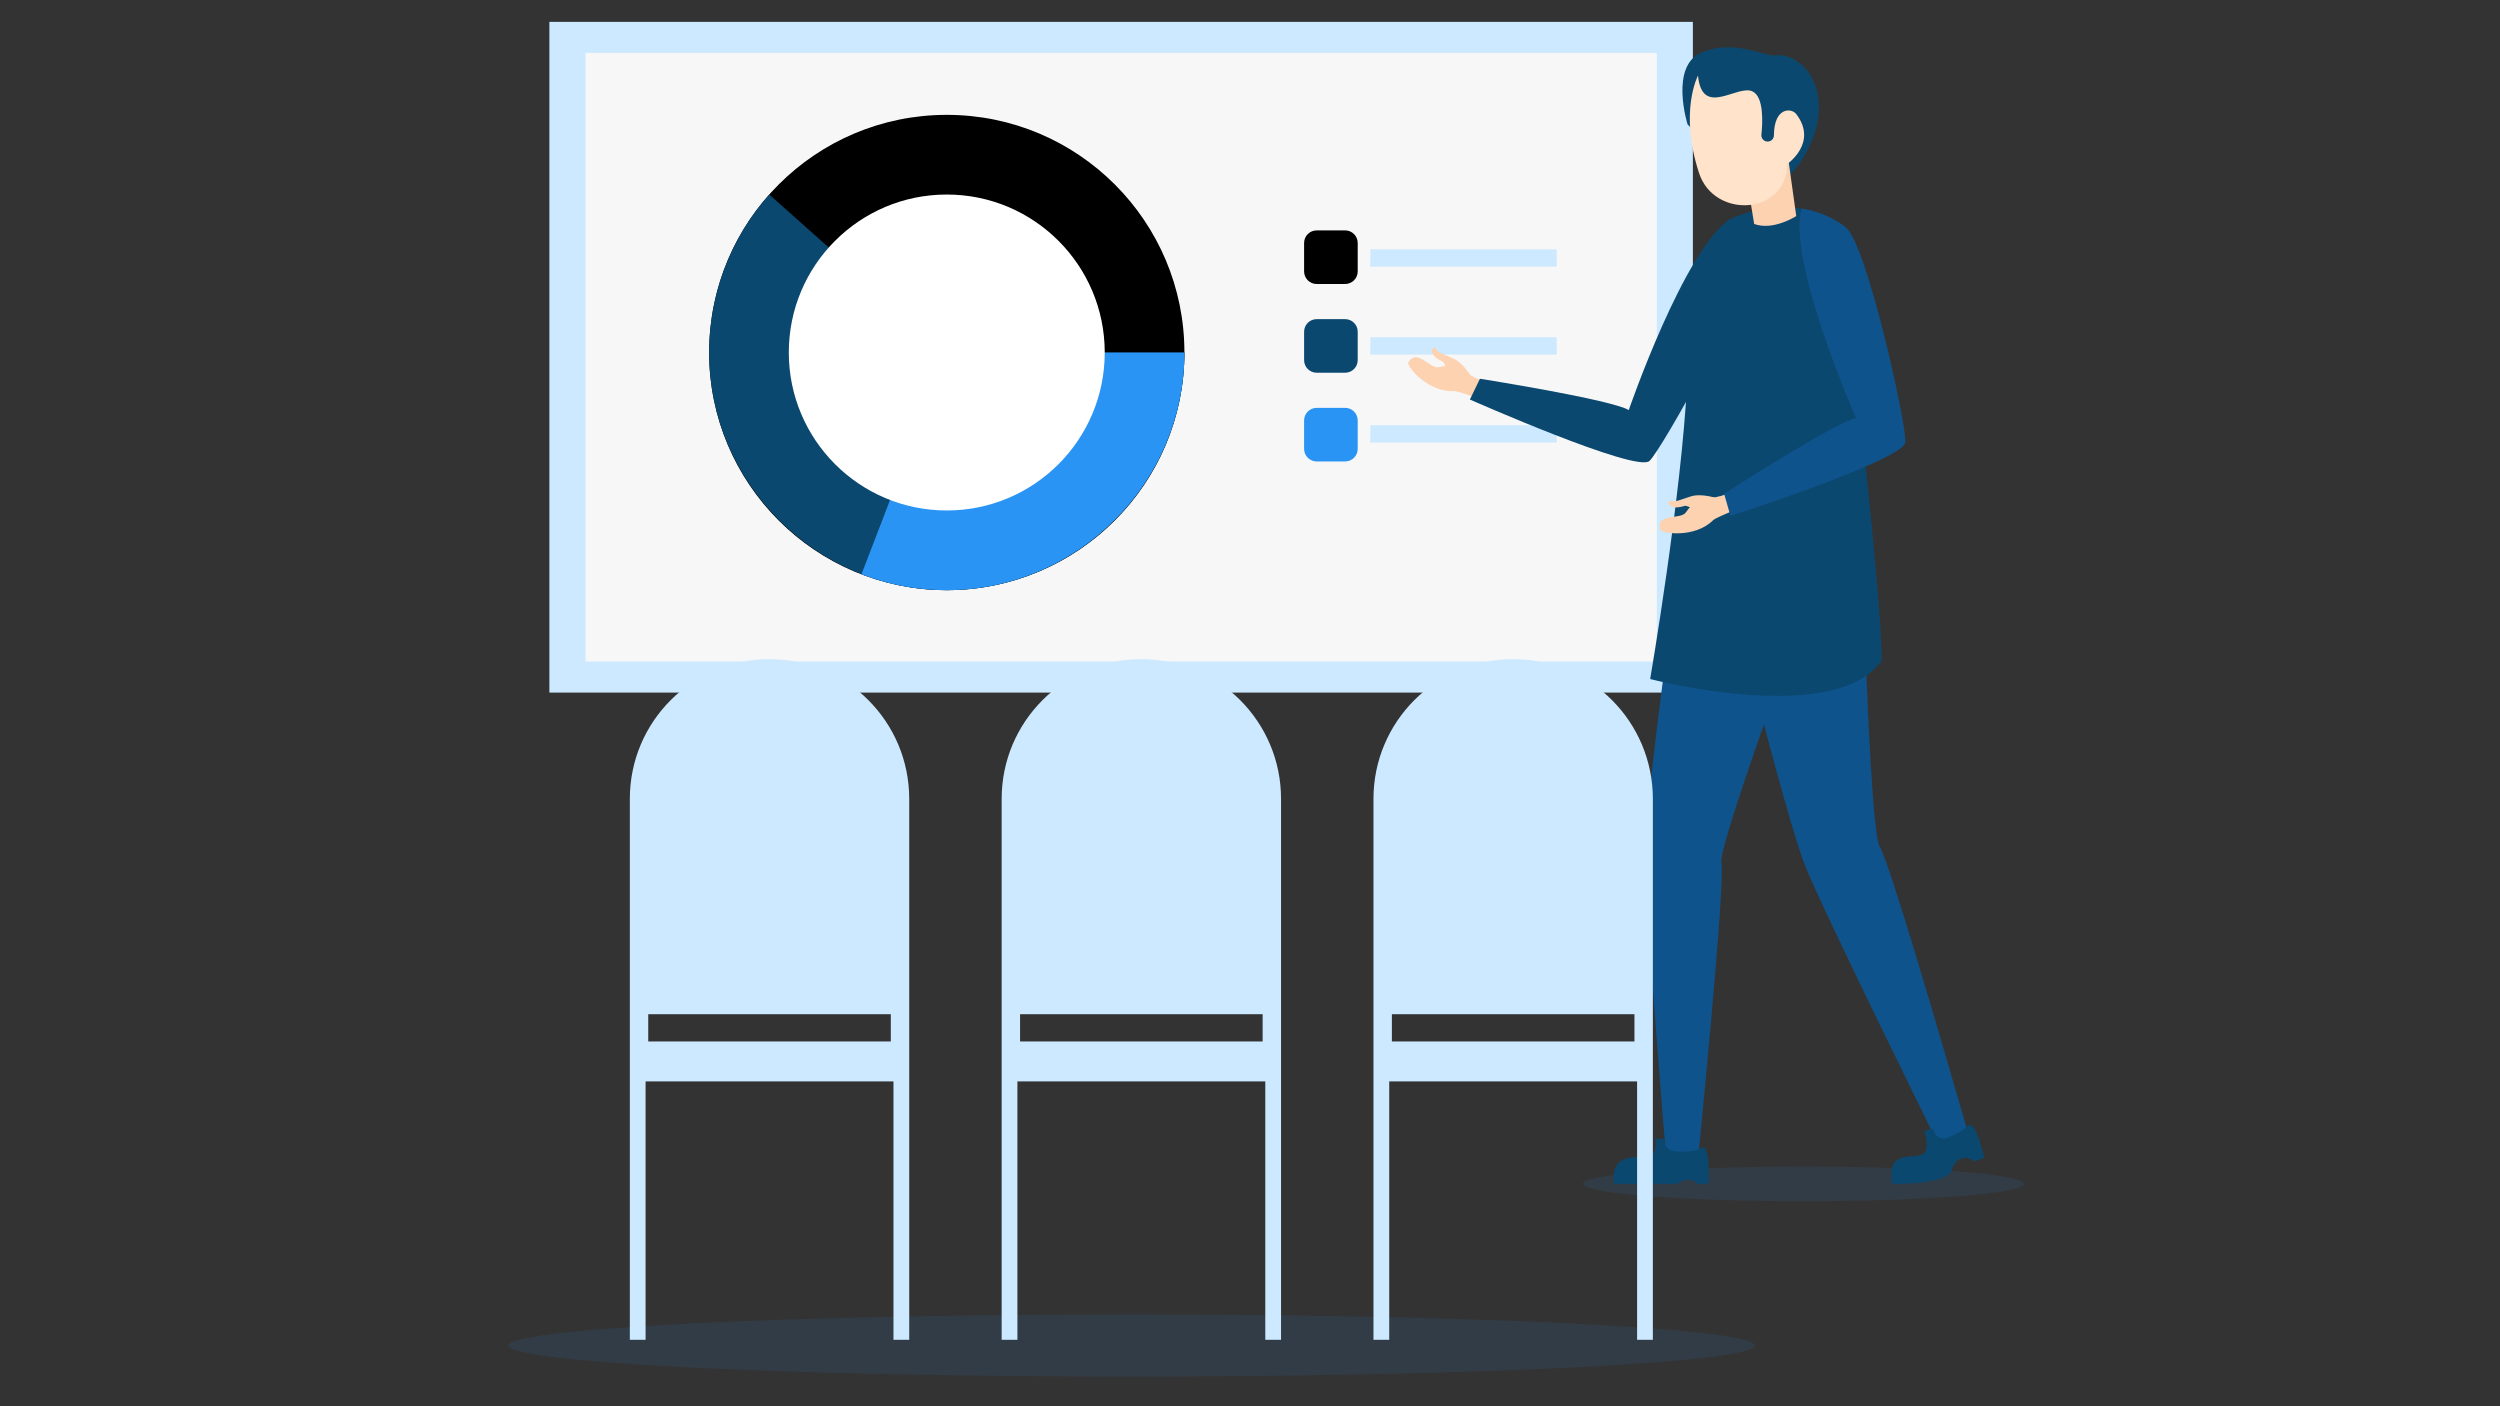<svg xmlns="http://www.w3.org/2000/svg" xmlns:xlink="http://www.w3.org/1999/xlink" version="1.1" id="Presentation" x="0px" y="0px" viewBox="0 0 1920 1080" style="enable-background:new 0 0 1920 1080;" xml:space="preserve">
<rect x="0" y="0" width="1920" height="1080" fill="#333333" stroke="none"/>
<style xmlns="http://www.w3.org/2000/svg" type="text/css">
	.st0{opacity:0.1;fill:#2A94F4;}
	.st1{fill:#CCE9FF;}
	.st2{fill:#F7F7F7;}
	.st3{fill:#000;}
	.st4{fill:#0B4870;}
	.st5{fill:#2A94F4;}
	.st6{fill:#FFFFFF;}
	.st7{fill:#FCD2B1;}
	.st8{fill:#0E538C;}
	.st9{fill:#FFE3CA;}
</style>
<ellipse xmlns="http://www.w3.org/2000/svg" class="st0" cx="869.06" cy="1033.34" rx="478.67" ry="23.87"/>
<ellipse xmlns="http://www.w3.org/2000/svg" class="st0" cx="1385.13" cy="909.22" rx="169.39" ry="13.3"/>
<g xmlns="http://www.w3.org/2000/svg">
	<rect x="421.93" y="16.8" class="st1" width="878.19" height="515.11"/>
	<g>
		<rect x="449.63" y="40.61" class="st2" width="822.79" height="467.47"/>
		<g>
			<circle class="st3" cx="727.12" cy="270.72" r="182.51"/>
			<path class="st4" d="M727.12,270.72h182.51c0,100.12-82.39,182.51-182.51,182.51s-182.51-82.39-182.51-182.51     c0-44.72,16.43-87.91,46.16-121.32L727.12,270.72z"/>
			<path class="st5" d="M727.12,270.72h182.51c0,100.12-82.39,182.51-182.51,182.51c-22.4,0-44.61-4.12-65.52-12.17L727.12,270.72z"/>
			<circle class="st6" cx="727.12" cy="270.72" r="121.32"/>
		</g>
		<path class="st3" d="M1033.05,218.11h-21.83c-5.34,0-9.67-4.33-9.67-9.67v-21.83c0-5.34,4.33-9.67,9.67-9.67h21.83    c5.34,0,9.67,4.33,9.67,9.67v21.83C1042.72,213.78,1038.39,218.11,1033.05,218.11z"/>
		<rect x="1052.37" y="191.46" class="st1" width="143.2" height="13.31"/>
		<rect x="1052.37" y="259.01" class="st1" width="143.2" height="13.31"/>
		<rect x="1052.37" y="326.57" class="st1" width="143.2" height="13.31"/>
		<path class="st4" d="M1033.05,286.26h-21.83c-5.34,0-9.67-4.33-9.67-9.67v-21.83c0-5.34,4.33-9.67,9.67-9.67h21.83    c5.34,0,9.67,4.33,9.67,9.67v21.83C1042.72,281.93,1038.39,286.26,1033.05,286.26z"/>
		<path class="st5" d="M1033.05,354.4h-21.83c-5.34,0-9.67-4.33-9.67-9.67V322.9c0-5.34,4.33-9.67,9.67-9.67h21.83    c5.34,0,9.67,4.33,9.67,9.67v21.83C1042.72,350.07,1038.39,354.4,1033.05,354.4z"/>
	</g>
</g>
<path xmlns="http://www.w3.org/2000/svg" class="st4" d="M1296.05,95.51c0,0-14.18-45.16,11.1-55.38s47.9,3.4,56.47,2.42c21.11-2.42,45.78,27.62,26.15,69.57  c-19.63,41.95-47.05,31.8-47.05,31.8L1296.05,95.51z"/>
<g xmlns="http://www.w3.org/2000/svg">
	<g>
		<path class="st7" d="M1129.32,288.16c0,0-4.89-6.5-10.58-7.31s-11.34,0.67-13.67,1.14c-7.16,1.44-16.7-14.91-23.47-3.67    c-1.72,2.85,15.19,23.17,35.05,22.04c4.13-0.23,33.21,11.11,33.21,11.11l6.03-13.15C1155.88,298.33,1139.64,294.24,1129.32,288.16    z"/>
		<path class="st7" d="M1122.11,285.18l8.09,4.73c0,0-5.85-10.87-13.99-14.55c-8.13-3.68-11.97-4.5-13.7-7.68    c-1.73-3.18-7.45,4.42,5.21,9.87C1110.54,278.77,1111.24,291.14,1122.11,285.18z"/>
	</g>
	<path class="st4" d="M1328.99,168.06c0,0,10.05,12.26,13.6,32.39s-65.95,144.02-75.75,153.54s-137.96-47.16-137.96-47.16   l7.71-15.95c0,0,100.77,15.92,114.29,24.07C1250.88,314.96,1293.68,190.67,1328.99,168.06z"/>
</g>
<path xmlns="http://www.w3.org/2000/svg" class="st8" d="M1292.62,406.59c0,0-29.13,206.72-29.2,247.66s15.87,230.91,15.87,230.91l25.16,1.36  c0,0,20.87-209.77,17.58-223.84c-3.29-14.07,82.19-242.58,82.19-242.58S1319.63,364.32,1292.62,406.59z"/>
<path xmlns="http://www.w3.org/2000/svg" class="st8" d="M1320.7,424.02c0,0,50.29,202.61,65.53,240.61c15.24,38,105.64,220.6,105.64,220.6l20.88-10.6  c0,0-60.71-212.28-69.02-224.09c-8.31-11.82-14.49-255.72-14.49-255.72S1329.95,374.71,1320.7,424.02z"/>
<path xmlns="http://www.w3.org/2000/svg" class="st4" d="M1324.13,172.51c-4.01,9.77-24.05,31.93-28.36,120.24c-4.31,88.3-28.44,228.75-28.44,228.75  s140.64,36.74,177.29-13.41c4.49-6.15-25.91-309.22-38.47-334.33C1393.23,147.91,1328.14,162.74,1324.13,172.51z"/>
<g xmlns="http://www.w3.org/2000/svg">
	<g>
		<g>
			<g>
				<path class="st7" d="M1316.89,382.04c0,0-7.98-1.6-12.76,1.6c-4.79,3.19-8.01,8.06-9.44,9.96c-4.38,5.84-22.39,0-19.95,12.9      c0.62,3.27,26.76,7.17,40.83-6.9c2.92-2.92,32.17-13.83,32.17-13.83l-4.25-13.83C1343.48,371.94,1328.64,379.71,1316.89,382.04z      "/>
			</g>
			<path class="st7" d="M1309.53,384.63l9.18-1.86c0,0-11.61-4.21-20.13-1.54c-8.52,2.67-11.93,4.62-15.33,3.4     c-3.41-1.22-2.61,8.25,10.46,3.89C1296.63,387.55,1305.39,396.31,1309.53,384.63z"/>
		</g>
	</g>
	<path class="st8" d="M1383.6,160.26c0,0,17.91,1.67,33.97,14.33c16.06,12.65,46.72,151.36,45.75,164.99S1329,396.27,1329,396.27   l-4.87-17.03c0,0,85.77-55.24,101.29-58.16C1425.42,321.08,1372.32,200.63,1383.6,160.26z"/>
</g>
<path xmlns="http://www.w3.org/2000/svg" class="st4" d="M1306.27,881.77c-6.36,4.16-20.16,2.18-20.16,2.18c-4.43,0-8.03-3.83-8.03-8.55v-0.78h-6.97  c0,0,2.23,9.32-3.25,12.82c-5.47,3.5-24.81-3.88-28.46,13.21v8.55h48.89c0,0,8.95-7.14,15.16,0h8.56  C1312.01,909.21,1314.07,876.67,1306.27,881.77z"/>
<path xmlns="http://www.w3.org/2000/svg" class="st4" d="M1510.83,864.92c-5.27,5.48-16.25,9.24-16.25,9.24c-4.32,0.99-8.68-1.93-9.73-6.53l-0.17-0.76l-6.79,1.56  c0,0,4.21,12.78-0.35,17.41s-25-2.43-24.74,15.04l0,8.33c0,0,42.69,1.02,46.18-10.63c2.88-9.61,11.44-11.87,16.83-6.65l8.05-2.59  C1523.85,889.33,1517.29,858.2,1510.83,864.92z"/>
<path xmlns="http://www.w3.org/2000/svg" class="st7" d="M1372.64,116.68l6.87,49.27c0,0-17.7,11.48-32.31,6.06l-6.41-39.17  C1340.79,132.83,1358.91,114.66,1372.64,116.68z"/>
<path xmlns="http://www.w3.org/2000/svg" class="st9" d="M1304.06,58.03c0,0-14.68,27.62,0.8,74.87c11.7,35.7,67.37,32.22,67.77-6.95c0,0,23.78-16.37,6.87-38.36  c-3.78-4.91-17.03-5.3-17.13,16.35c-0.01,2.65-2.18,4.79-4.82,4.79l0,0c-2.86,0-5.11-2.47-4.81-5.31c1.02-9.54,1.93-28.97-6.79-33.2  C1334.29,64.56,1307.22,90.82,1304.06,58.03z"/>
<path xmlns="http://www.w3.org/2000/svg" class="st1" d="M1162.11,506.23L1162.11,506.23c-59.25,0-107.29,48.03-107.29,107.29v186.34l0,0v30.65v198.44h12.1V830.51  h190.37v198.44h12.1V830.51v-30.65V613.51C1269.4,554.26,1221.36,506.23,1162.11,506.23z M1068.97,799.85v-20.97h186.29v20.97  H1068.97z"/>
<path xmlns="http://www.w3.org/2000/svg" class="st1" d="M876.56,506.23L876.56,506.23c-59.25,0-107.29,48.03-107.29,107.29v186.34l0,0v30.65v198.44h12.1V830.51h190.37  v198.44h12.1V830.51v-30.65V613.51C983.84,554.26,935.81,506.23,876.56,506.23z M783.41,799.85v-20.97H969.7v20.97H783.41z"/>
<path xmlns="http://www.w3.org/2000/svg" class="st1" d="M591,506.23L591,506.23c-59.25,0-107.29,48.03-107.29,107.29v186.34l0,0v30.65v198.44h12.1V830.51h190.37  v198.44h12.1V830.51v-30.65V613.51C698.28,554.26,650.25,506.23,591,506.23z M497.85,799.85v-20.97h186.29v20.97H497.85z"/>
</svg>